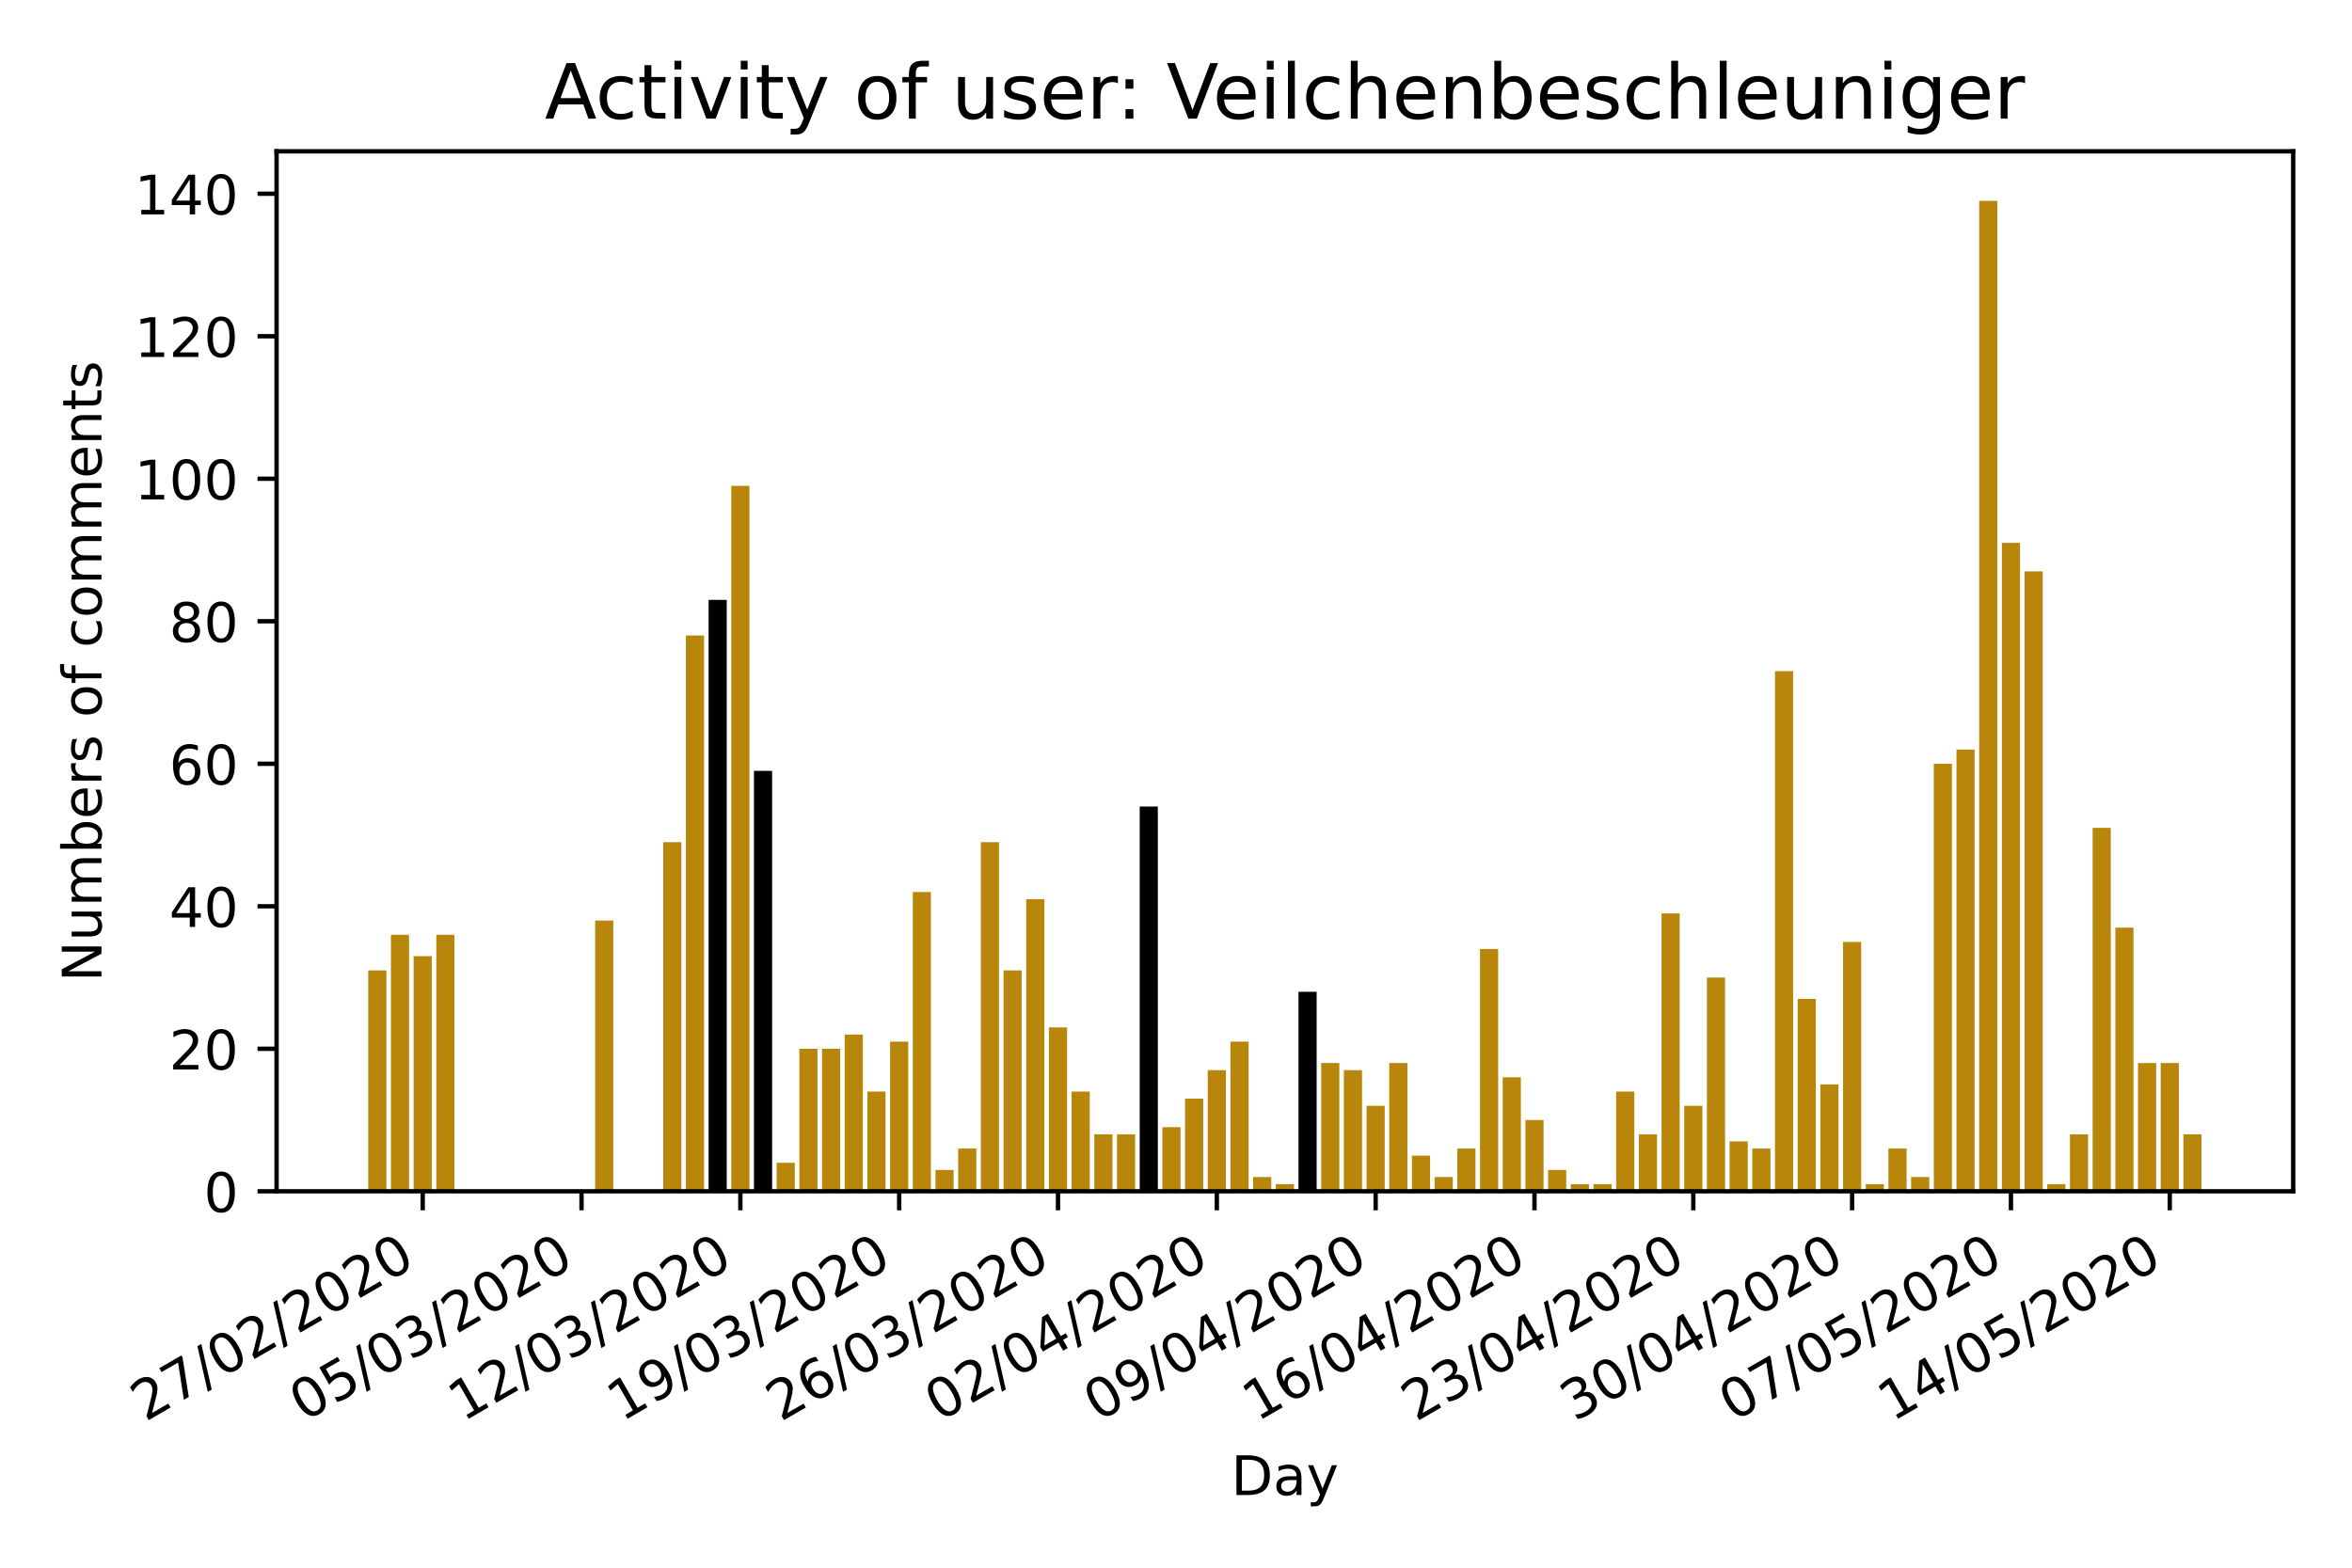 <?xml version="1.0" encoding="utf-8" standalone="no"?>
<!DOCTYPE svg PUBLIC "-//W3C//DTD SVG 1.1//EN"
  "http://www.w3.org/Graphics/SVG/1.1/DTD/svg11.dtd">
<!-- Created with matplotlib (https://matplotlib.org/) -->
<svg height="288pt" version="1.1" viewBox="0 0 432 288" width="432pt" xmlns="http://www.w3.org/2000/svg" xmlns:xlink="http://www.w3.org/1999/xlink">
 <defs>
  <style type="text/css">
*{stroke-linecap:butt;stroke-linejoin:round;}
  </style>
 </defs>
 <g id="figure_1">
  <g id="patch_1">
   <path d="M 0 288 
L 432 288 
L 432 0 
L 0 0 
z
" style="fill:#ffffff;"/>
  </g>
  <g id="axes_1">
   <g id="patch_2">
    <path d="M 50.8 218.852 
L 421.2 218.852 
L 421.2 27.8 
L 50.8 27.8 
z
" style="fill:#ffffff;"/>
   </g>
   <g id="patch_3">
    <path clip-path="url(#pe5cd3bb1a8)" d="M 67.636 218.852 
L 70.97 218.852 
L 70.97 178.272 
L 67.636 178.272 
z
" style="fill:#b8860b;"/>
   </g>
   <g id="patch_4">
    <path clip-path="url(#pe5cd3bb1a8)" d="M 71.804 218.852 
L 75.138 218.852 
L 75.138 171.727 
L 71.804 171.727 
z
" style="fill:#b8860b;"/>
   </g>
   <g id="patch_5">
    <path clip-path="url(#pe5cd3bb1a8)" d="M 75.971 218.852 
L 79.305 218.852 
L 79.305 175.654 
L 75.971 175.654 
z
" style="fill:#b8860b;"/>
   </g>
   <g id="patch_6">
    <path clip-path="url(#pe5cd3bb1a8)" d="M 80.139 218.852 
L 83.473 218.852 
L 83.473 171.727 
L 80.139 171.727 
z
" style="fill:#b8860b;"/>
   </g>
   <g id="patch_7">
    <path clip-path="url(#pe5cd3bb1a8)" d="M 109.311 218.852 
L 112.644 218.852 
L 112.644 169.109 
L 109.311 169.109 
z
" style="fill:#b8860b;"/>
   </g>
   <g id="patch_8">
    <path clip-path="url(#pe5cd3bb1a8)" d="M 121.813 218.852 
L 125.147 218.852 
L 125.147 154.71 
L 121.813 154.71 
z
" style="fill:#b8860b;"/>
   </g>
   <g id="patch_9">
    <path clip-path="url(#pe5cd3bb1a8)" d="M 125.98 218.852 
L 129.314 218.852 
L 129.314 116.748 
L 125.98 116.748 
z
" style="fill:#b8860b;"/>
   </g>
   <g id="patch_10">
    <path clip-path="url(#pe5cd3bb1a8)" d="M 130.148 218.852 
L 133.482 218.852 
L 133.482 110.203 
L 130.148 110.203 
z
"/>
   </g>
   <g id="patch_11">
    <path clip-path="url(#pe5cd3bb1a8)" d="M 134.315 218.852 
L 137.649 218.852 
L 137.649 89.259 
L 134.315 89.259 
z
" style="fill:#b8860b;"/>
   </g>
   <g id="patch_12">
    <path clip-path="url(#pe5cd3bb1a8)" d="M 138.482 218.852 
L 141.816 218.852 
L 141.816 141.62 
L 138.482 141.62 
z
"/>
   </g>
   <g id="patch_13">
    <path clip-path="url(#pe5cd3bb1a8)" d="M 142.65 218.852 
L 145.984 218.852 
L 145.984 213.616 
L 142.65 213.616 
z
" style="fill:#b8860b;"/>
   </g>
   <g id="patch_14">
    <path clip-path="url(#pe5cd3bb1a8)" d="M 146.817 218.852 
L 150.151 218.852 
L 150.151 192.672 
L 146.817 192.672 
z
" style="fill:#b8860b;"/>
   </g>
   <g id="patch_15">
    <path clip-path="url(#pe5cd3bb1a8)" d="M 150.985 218.852 
L 154.319 218.852 
L 154.319 192.672 
L 150.985 192.672 
z
" style="fill:#b8860b;"/>
   </g>
   <g id="patch_16">
    <path clip-path="url(#pe5cd3bb1a8)" d="M 155.152 218.852 
L 158.486 218.852 
L 158.486 190.054 
L 155.152 190.054 
z
" style="fill:#b8860b;"/>
   </g>
   <g id="patch_17">
    <path clip-path="url(#pe5cd3bb1a8)" d="M 159.32 218.852 
L 162.653 218.852 
L 162.653 200.526 
L 159.32 200.526 
z
" style="fill:#b8860b;"/>
   </g>
   <g id="patch_18">
    <path clip-path="url(#pe5cd3bb1a8)" d="M 163.487 218.852 
L 166.821 218.852 
L 166.821 191.363 
L 163.487 191.363 
z
" style="fill:#b8860b;"/>
   </g>
   <g id="patch_19">
    <path clip-path="url(#pe5cd3bb1a8)" d="M 167.654 218.852 
L 170.988 218.852 
L 170.988 163.873 
L 167.654 163.873 
z
" style="fill:#b8860b;"/>
   </g>
   <g id="patch_20">
    <path clip-path="url(#pe5cd3bb1a8)" d="M 171.822 218.852 
L 175.156 218.852 
L 175.156 214.925 
L 171.822 214.925 
z
" style="fill:#b8860b;"/>
   </g>
   <g id="patch_21">
    <path clip-path="url(#pe5cd3bb1a8)" d="M 175.989 218.852 
L 179.323 218.852 
L 179.323 210.998 
L 175.989 210.998 
z
" style="fill:#b8860b;"/>
   </g>
   <g id="patch_22">
    <path clip-path="url(#pe5cd3bb1a8)" d="M 180.157 218.852 
L 183.491 218.852 
L 183.491 154.71 
L 180.157 154.71 
z
" style="fill:#b8860b;"/>
   </g>
   <g id="patch_23">
    <path clip-path="url(#pe5cd3bb1a8)" d="M 184.324 218.852 
L 187.658 218.852 
L 187.658 178.272 
L 184.324 178.272 
z
" style="fill:#b8860b;"/>
   </g>
   <g id="patch_24">
    <path clip-path="url(#pe5cd3bb1a8)" d="M 188.491 218.852 
L 191.825 218.852 
L 191.825 165.182 
L 188.491 165.182 
z
" style="fill:#b8860b;"/>
   </g>
   <g id="patch_25">
    <path clip-path="url(#pe5cd3bb1a8)" d="M 192.659 218.852 
L 195.993 218.852 
L 195.993 188.745 
L 192.659 188.745 
z
" style="fill:#b8860b;"/>
   </g>
   <g id="patch_26">
    <path clip-path="url(#pe5cd3bb1a8)" d="M 196.826 218.852 
L 200.16 218.852 
L 200.16 200.526 
L 196.826 200.526 
z
" style="fill:#b8860b;"/>
   </g>
   <g id="patch_27">
    <path clip-path="url(#pe5cd3bb1a8)" d="M 200.994 218.852 
L 204.328 218.852 
L 204.328 208.38 
L 200.994 208.38 
z
" style="fill:#b8860b;"/>
   </g>
   <g id="patch_28">
    <path clip-path="url(#pe5cd3bb1a8)" d="M 205.161 218.852 
L 208.495 218.852 
L 208.495 208.38 
L 205.161 208.38 
z
" style="fill:#b8860b;"/>
   </g>
   <g id="patch_29">
    <path clip-path="url(#pe5cd3bb1a8)" d="M 209.329 218.852 
L 212.662 218.852 
L 212.662 148.165 
L 209.329 148.165 
z
"/>
   </g>
   <g id="patch_30">
    <path clip-path="url(#pe5cd3bb1a8)" d="M 213.496 218.852 
L 216.83 218.852 
L 216.83 207.071 
L 213.496 207.071 
z
" style="fill:#b8860b;"/>
   </g>
   <g id="patch_31">
    <path clip-path="url(#pe5cd3bb1a8)" d="M 217.663 218.852 
L 220.997 218.852 
L 220.997 201.835 
L 217.663 201.835 
z
" style="fill:#b8860b;"/>
   </g>
   <g id="patch_32">
    <path clip-path="url(#pe5cd3bb1a8)" d="M 221.831 218.852 
L 225.165 218.852 
L 225.165 196.599 
L 221.831 196.599 
z
" style="fill:#b8860b;"/>
   </g>
   <g id="patch_33">
    <path clip-path="url(#pe5cd3bb1a8)" d="M 225.998 218.852 
L 229.332 218.852 
L 229.332 191.363 
L 225.998 191.363 
z
" style="fill:#b8860b;"/>
   </g>
   <g id="patch_34">
    <path clip-path="url(#pe5cd3bb1a8)" d="M 230.166 218.852 
L 233.5 218.852 
L 233.5 216.234 
L 230.166 216.234 
z
" style="fill:#b8860b;"/>
   </g>
   <g id="patch_35">
    <path clip-path="url(#pe5cd3bb1a8)" d="M 234.333 218.852 
L 237.667 218.852 
L 237.667 217.543 
L 234.333 217.543 
z
" style="fill:#b8860b;"/>
   </g>
   <g id="patch_36">
    <path clip-path="url(#pe5cd3bb1a8)" d="M 238.5 218.852 
L 241.834 218.852 
L 241.834 182.2 
L 238.5 182.2 
z
"/>
   </g>
   <g id="patch_37">
    <path clip-path="url(#pe5cd3bb1a8)" d="M 242.668 218.852 
L 246.002 218.852 
L 246.002 195.29 
L 242.668 195.29 
z
" style="fill:#b8860b;"/>
   </g>
   <g id="patch_38">
    <path clip-path="url(#pe5cd3bb1a8)" d="M 246.835 218.852 
L 250.169 218.852 
L 250.169 196.599 
L 246.835 196.599 
z
" style="fill:#b8860b;"/>
   </g>
   <g id="patch_39">
    <path clip-path="url(#pe5cd3bb1a8)" d="M 251.003 218.852 
L 254.337 218.852 
L 254.337 203.144 
L 251.003 203.144 
z
" style="fill:#b8860b;"/>
   </g>
   <g id="patch_40">
    <path clip-path="url(#pe5cd3bb1a8)" d="M 255.17 218.852 
L 258.504 218.852 
L 258.504 195.29 
L 255.17 195.29 
z
" style="fill:#b8860b;"/>
   </g>
   <g id="patch_41">
    <path clip-path="url(#pe5cd3bb1a8)" d="M 259.338 218.852 
L 262.671 218.852 
L 262.671 212.307 
L 259.338 212.307 
z
" style="fill:#b8860b;"/>
   </g>
   <g id="patch_42">
    <path clip-path="url(#pe5cd3bb1a8)" d="M 263.505 218.852 
L 266.839 218.852 
L 266.839 216.234 
L 263.505 216.234 
z
" style="fill:#b8860b;"/>
   </g>
   <g id="patch_43">
    <path clip-path="url(#pe5cd3bb1a8)" d="M 267.672 218.852 
L 271.006 218.852 
L 271.006 210.998 
L 267.672 210.998 
z
" style="fill:#b8860b;"/>
   </g>
   <g id="patch_44">
    <path clip-path="url(#pe5cd3bb1a8)" d="M 271.84 218.852 
L 275.174 218.852 
L 275.174 174.345 
L 271.84 174.345 
z
" style="fill:#b8860b;"/>
   </g>
   <g id="patch_45">
    <path clip-path="url(#pe5cd3bb1a8)" d="M 276.007 218.852 
L 279.341 218.852 
L 279.341 197.908 
L 276.007 197.908 
z
" style="fill:#b8860b;"/>
   </g>
   <g id="patch_46">
    <path clip-path="url(#pe5cd3bb1a8)" d="M 280.175 218.852 
L 283.509 218.852 
L 283.509 205.762 
L 280.175 205.762 
z
" style="fill:#b8860b;"/>
   </g>
   <g id="patch_47">
    <path clip-path="url(#pe5cd3bb1a8)" d="M 284.342 218.852 
L 287.676 218.852 
L 287.676 214.925 
L 284.342 214.925 
z
" style="fill:#b8860b;"/>
   </g>
   <g id="patch_48">
    <path clip-path="url(#pe5cd3bb1a8)" d="M 288.509 218.852 
L 291.843 218.852 
L 291.843 217.543 
L 288.509 217.543 
z
" style="fill:#b8860b;"/>
   </g>
   <g id="patch_49">
    <path clip-path="url(#pe5cd3bb1a8)" d="M 292.677 218.852 
L 296.011 218.852 
L 296.011 217.543 
L 292.677 217.543 
z
" style="fill:#b8860b;"/>
   </g>
   <g id="patch_50">
    <path clip-path="url(#pe5cd3bb1a8)" d="M 296.844 218.852 
L 300.178 218.852 
L 300.178 200.526 
L 296.844 200.526 
z
" style="fill:#b8860b;"/>
   </g>
   <g id="patch_51">
    <path clip-path="url(#pe5cd3bb1a8)" d="M 301.012 218.852 
L 304.346 218.852 
L 304.346 208.38 
L 301.012 208.38 
z
" style="fill:#b8860b;"/>
   </g>
   <g id="patch_52">
    <path clip-path="url(#pe5cd3bb1a8)" d="M 305.179 218.852 
L 308.513 218.852 
L 308.513 167.8 
L 305.179 167.8 
z
" style="fill:#b8860b;"/>
   </g>
   <g id="patch_53">
    <path clip-path="url(#pe5cd3bb1a8)" d="M 309.347 218.852 
L 312.68 218.852 
L 312.68 203.144 
L 309.347 203.144 
z
" style="fill:#b8860b;"/>
   </g>
   <g id="patch_54">
    <path clip-path="url(#pe5cd3bb1a8)" d="M 313.514 218.852 
L 316.848 218.852 
L 316.848 179.581 
L 313.514 179.581 
z
" style="fill:#b8860b;"/>
   </g>
   <g id="patch_55">
    <path clip-path="url(#pe5cd3bb1a8)" d="M 317.681 218.852 
L 321.015 218.852 
L 321.015 209.689 
L 317.681 209.689 
z
" style="fill:#b8860b;"/>
   </g>
   <g id="patch_56">
    <path clip-path="url(#pe5cd3bb1a8)" d="M 321.849 218.852 
L 325.183 218.852 
L 325.183 210.998 
L 321.849 210.998 
z
" style="fill:#b8860b;"/>
   </g>
   <g id="patch_57">
    <path clip-path="url(#pe5cd3bb1a8)" d="M 326.016 218.852 
L 329.35 218.852 
L 329.35 123.293 
L 326.016 123.293 
z
" style="fill:#b8860b;"/>
   </g>
   <g id="patch_58">
    <path clip-path="url(#pe5cd3bb1a8)" d="M 330.184 218.852 
L 333.518 218.852 
L 333.518 183.509 
L 330.184 183.509 
z
" style="fill:#b8860b;"/>
   </g>
   <g id="patch_59">
    <path clip-path="url(#pe5cd3bb1a8)" d="M 334.351 218.852 
L 337.685 218.852 
L 337.685 199.217 
L 334.351 199.217 
z
" style="fill:#b8860b;"/>
   </g>
   <g id="patch_60">
    <path clip-path="url(#pe5cd3bb1a8)" d="M 338.518 218.852 
L 341.852 218.852 
L 341.852 173.036 
L 338.518 173.036 
z
" style="fill:#b8860b;"/>
   </g>
   <g id="patch_61">
    <path clip-path="url(#pe5cd3bb1a8)" d="M 342.686 218.852 
L 346.02 218.852 
L 346.02 217.543 
L 342.686 217.543 
z
" style="fill:#b8860b;"/>
   </g>
   <g id="patch_62">
    <path clip-path="url(#pe5cd3bb1a8)" d="M 346.853 218.852 
L 350.187 218.852 
L 350.187 210.998 
L 346.853 210.998 
z
" style="fill:#b8860b;"/>
   </g>
   <g id="patch_63">
    <path clip-path="url(#pe5cd3bb1a8)" d="M 351.021 218.852 
L 354.355 218.852 
L 354.355 216.234 
L 351.021 216.234 
z
" style="fill:#b8860b;"/>
   </g>
   <g id="patch_64">
    <path clip-path="url(#pe5cd3bb1a8)" d="M 355.188 218.852 
L 358.522 218.852 
L 358.522 140.311 
L 355.188 140.311 
z
" style="fill:#b8860b;"/>
   </g>
   <g id="patch_65">
    <path clip-path="url(#pe5cd3bb1a8)" d="M 359.356 218.852 
L 362.689 218.852 
L 362.689 137.693 
L 359.356 137.693 
z
" style="fill:#b8860b;"/>
   </g>
   <g id="patch_66">
    <path clip-path="url(#pe5cd3bb1a8)" d="M 363.523 218.852 
L 366.857 218.852 
L 366.857 36.898 
L 363.523 36.898 
z
" style="fill:#b8860b;"/>
   </g>
   <g id="patch_67">
    <path clip-path="url(#pe5cd3bb1a8)" d="M 367.69 218.852 
L 371.024 218.852 
L 371.024 99.731 
L 367.69 99.731 
z
" style="fill:#b8860b;"/>
   </g>
   <g id="patch_68">
    <path clip-path="url(#pe5cd3bb1a8)" d="M 371.858 218.852 
L 375.192 218.852 
L 375.192 104.967 
L 371.858 104.967 
z
" style="fill:#b8860b;"/>
   </g>
   <g id="patch_69">
    <path clip-path="url(#pe5cd3bb1a8)" d="M 376.025 218.852 
L 379.359 218.852 
L 379.359 217.543 
L 376.025 217.543 
z
" style="fill:#b8860b;"/>
   </g>
   <g id="patch_70">
    <path clip-path="url(#pe5cd3bb1a8)" d="M 380.193 218.852 
L 383.527 218.852 
L 383.527 208.38 
L 380.193 208.38 
z
" style="fill:#b8860b;"/>
   </g>
   <g id="patch_71">
    <path clip-path="url(#pe5cd3bb1a8)" d="M 384.36 218.852 
L 387.694 218.852 
L 387.694 152.092 
L 384.36 152.092 
z
" style="fill:#b8860b;"/>
   </g>
   <g id="patch_72">
    <path clip-path="url(#pe5cd3bb1a8)" d="M 388.527 218.852 
L 391.861 218.852 
L 391.861 170.418 
L 388.527 170.418 
z
" style="fill:#b8860b;"/>
   </g>
   <g id="patch_73">
    <path clip-path="url(#pe5cd3bb1a8)" d="M 392.695 218.852 
L 396.029 218.852 
L 396.029 195.29 
L 392.695 195.29 
z
" style="fill:#b8860b;"/>
   </g>
   <g id="patch_74">
    <path clip-path="url(#pe5cd3bb1a8)" d="M 396.862 218.852 
L 400.196 218.852 
L 400.196 195.29 
L 396.862 195.29 
z
" style="fill:#b8860b;"/>
   </g>
   <g id="patch_75">
    <path clip-path="url(#pe5cd3bb1a8)" d="M 401.03 218.852 
L 404.364 218.852 
L 404.364 208.38 
L 401.03 208.38 
z
" style="fill:#b8860b;"/>
   </g>
   <g id="matplotlib.axis_1">
    <g id="xtick_1">
     <g id="line2d_1">
      <defs>
       <path d="M 0 0 
L 0 3.5 
" id="m8558860ca4" style="stroke:#000000;stroke-width:0.8;"/>
      </defs>
      <g>
       <use style="stroke:#000000;stroke-width:0.8;" x="77.638" xlink:href="#m8558860ca4" y="218.852"/>
      </g>
     </g>
     <g id="text_1">
      <!-- 27/02/2020 -->
      <defs>
       <path d="M 19.188 8.297 
L 53.609 8.297 
L 53.609 0 
L 7.328 0 
L 7.328 8.297 
Q 12.938 14.109 22.625 23.891 
Q 32.328 33.688 34.812 36.531 
Q 39.547 41.844 41.422 45.531 
Q 43.312 49.219 43.312 52.781 
Q 43.312 58.594 39.234 62.25 
Q 35.156 65.922 28.609 65.922 
Q 23.969 65.922 18.812 64.312 
Q 13.672 62.703 7.812 59.422 
L 7.812 69.391 
Q 13.766 71.781 18.938 73 
Q 24.125 74.219 28.422 74.219 
Q 39.75 74.219 46.484 68.547 
Q 53.219 62.891 53.219 53.422 
Q 53.219 48.922 51.531 44.891 
Q 49.859 40.875 45.406 35.406 
Q 44.188 33.984 37.641 27.219 
Q 31.109 20.453 19.188 8.297 
z
" id="DejaVuSans-50"/>
       <path d="M 8.203 72.906 
L 55.078 72.906 
L 55.078 68.703 
L 28.609 0 
L 18.312 0 
L 43.219 64.594 
L 8.203 64.594 
z
" id="DejaVuSans-55"/>
       <path d="M 25.391 72.906 
L 33.688 72.906 
L 8.297 -9.281 
L 0 -9.281 
z
" id="DejaVuSans-47"/>
       <path d="M 31.781 66.406 
Q 24.172 66.406 20.328 58.906 
Q 16.5 51.422 16.5 36.375 
Q 16.5 21.391 20.328 13.891 
Q 24.172 6.391 31.781 6.391 
Q 39.453 6.391 43.281 13.891 
Q 47.125 21.391 47.125 36.375 
Q 47.125 51.422 43.281 58.906 
Q 39.453 66.406 31.781 66.406 
z
M 31.781 74.219 
Q 44.047 74.219 50.516 64.516 
Q 56.984 54.828 56.984 36.375 
Q 56.984 17.969 50.516 8.266 
Q 44.047 -1.422 31.781 -1.422 
Q 19.531 -1.422 13.062 8.266 
Q 6.594 17.969 6.594 36.375 
Q 6.594 54.828 13.062 64.516 
Q 19.531 74.219 31.781 74.219 
z
" id="DejaVuSans-48"/>
      </defs>
      <g transform="translate(26.683 261.251)rotate(-30)scale(0.1 -0.1)">
       <use xlink:href="#DejaVuSans-50"/>
       <use x="63.623" xlink:href="#DejaVuSans-55"/>
       <use x="127.246" xlink:href="#DejaVuSans-47"/>
       <use x="160.938" xlink:href="#DejaVuSans-48"/>
       <use x="224.561" xlink:href="#DejaVuSans-50"/>
       <use x="288.184" xlink:href="#DejaVuSans-47"/>
       <use x="321.875" xlink:href="#DejaVuSans-50"/>
       <use x="385.498" xlink:href="#DejaVuSans-48"/>
       <use x="449.121" xlink:href="#DejaVuSans-50"/>
       <use x="512.744" xlink:href="#DejaVuSans-48"/>
      </g>
     </g>
    </g>
    <g id="xtick_2">
     <g id="line2d_2">
      <g>
       <use style="stroke:#000000;stroke-width:0.8;" x="106.81" xlink:href="#m8558860ca4" y="218.852"/>
      </g>
     </g>
     <g id="text_2">
      <!-- 05/03/2020 -->
      <defs>
       <path d="M 10.797 72.906 
L 49.516 72.906 
L 49.516 64.594 
L 19.828 64.594 
L 19.828 46.734 
Q 21.969 47.469 24.109 47.828 
Q 26.266 48.188 28.422 48.188 
Q 40.625 48.188 47.75 41.5 
Q 54.891 34.812 54.891 23.391 
Q 54.891 11.625 47.562 5.094 
Q 40.234 -1.422 26.906 -1.422 
Q 22.312 -1.422 17.547 -0.641 
Q 12.797 0.141 7.719 1.703 
L 7.719 11.625 
Q 12.109 9.234 16.797 8.062 
Q 21.484 6.891 26.703 6.891 
Q 35.156 6.891 40.078 11.328 
Q 45.016 15.766 45.016 23.391 
Q 45.016 31 40.078 35.438 
Q 35.156 39.891 26.703 39.891 
Q 22.75 39.891 18.812 39.016 
Q 14.891 38.141 10.797 36.281 
z
" id="DejaVuSans-53"/>
       <path d="M 40.578 39.312 
Q 47.656 37.797 51.625 33 
Q 55.609 28.219 55.609 21.188 
Q 55.609 10.406 48.188 4.484 
Q 40.766 -1.422 27.094 -1.422 
Q 22.516 -1.422 17.656 -0.516 
Q 12.797 0.391 7.625 2.203 
L 7.625 11.719 
Q 11.719 9.328 16.594 8.109 
Q 21.484 6.891 26.812 6.891 
Q 36.078 6.891 40.938 10.547 
Q 45.797 14.203 45.797 21.188 
Q 45.797 27.641 41.281 31.266 
Q 36.766 34.906 28.719 34.906 
L 20.219 34.906 
L 20.219 43.016 
L 29.109 43.016 
Q 36.375 43.016 40.234 45.922 
Q 44.094 48.828 44.094 54.297 
Q 44.094 59.906 40.109 62.906 
Q 36.141 65.922 28.719 65.922 
Q 24.656 65.922 20.016 65.031 
Q 15.375 64.156 9.812 62.312 
L 9.812 71.094 
Q 15.438 72.656 20.344 73.438 
Q 25.25 74.219 29.594 74.219 
Q 40.828 74.219 47.359 69.109 
Q 53.906 64.016 53.906 55.328 
Q 53.906 49.266 50.438 45.094 
Q 46.969 40.922 40.578 39.312 
z
" id="DejaVuSans-51"/>
      </defs>
      <g transform="translate(55.855 261.251)rotate(-30)scale(0.1 -0.1)">
       <use xlink:href="#DejaVuSans-48"/>
       <use x="63.623" xlink:href="#DejaVuSans-53"/>
       <use x="127.246" xlink:href="#DejaVuSans-47"/>
       <use x="160.938" xlink:href="#DejaVuSans-48"/>
       <use x="224.561" xlink:href="#DejaVuSans-51"/>
       <use x="288.184" xlink:href="#DejaVuSans-47"/>
       <use x="321.875" xlink:href="#DejaVuSans-50"/>
       <use x="385.498" xlink:href="#DejaVuSans-48"/>
       <use x="449.121" xlink:href="#DejaVuSans-50"/>
       <use x="512.744" xlink:href="#DejaVuSans-48"/>
      </g>
     </g>
    </g>
    <g id="xtick_3">
     <g id="line2d_3">
      <g>
       <use style="stroke:#000000;stroke-width:0.8;" x="135.982" xlink:href="#m8558860ca4" y="218.852"/>
      </g>
     </g>
     <g id="text_3">
      <!-- 12/03/2020 -->
      <defs>
       <path d="M 12.406 8.297 
L 28.516 8.297 
L 28.516 63.922 
L 10.984 60.406 
L 10.984 69.391 
L 28.422 72.906 
L 38.281 72.906 
L 38.281 8.297 
L 54.391 8.297 
L 54.391 0 
L 12.406 0 
z
" id="DejaVuSans-49"/>
      </defs>
      <g transform="translate(85.027 261.251)rotate(-30)scale(0.1 -0.1)">
       <use xlink:href="#DejaVuSans-49"/>
       <use x="63.623" xlink:href="#DejaVuSans-50"/>
       <use x="127.246" xlink:href="#DejaVuSans-47"/>
       <use x="160.938" xlink:href="#DejaVuSans-48"/>
       <use x="224.561" xlink:href="#DejaVuSans-51"/>
       <use x="288.184" xlink:href="#DejaVuSans-47"/>
       <use x="321.875" xlink:href="#DejaVuSans-50"/>
       <use x="385.498" xlink:href="#DejaVuSans-48"/>
       <use x="449.121" xlink:href="#DejaVuSans-50"/>
       <use x="512.744" xlink:href="#DejaVuSans-48"/>
      </g>
     </g>
    </g>
    <g id="xtick_4">
     <g id="line2d_4">
      <g>
       <use style="stroke:#000000;stroke-width:0.8;" x="165.154" xlink:href="#m8558860ca4" y="218.852"/>
      </g>
     </g>
     <g id="text_4">
      <!-- 19/03/2020 -->
      <defs>
       <path d="M 10.984 1.516 
L 10.984 10.5 
Q 14.703 8.734 18.5 7.812 
Q 22.312 6.891 25.984 6.891 
Q 35.75 6.891 40.891 13.453 
Q 46.047 20.016 46.781 33.406 
Q 43.953 29.203 39.594 26.953 
Q 35.25 24.703 29.984 24.703 
Q 19.047 24.703 12.672 31.312 
Q 6.297 37.938 6.297 49.422 
Q 6.297 60.641 12.938 67.422 
Q 19.578 74.219 30.609 74.219 
Q 43.266 74.219 49.922 64.516 
Q 56.594 54.828 56.594 36.375 
Q 56.594 19.141 48.406 8.859 
Q 40.234 -1.422 26.422 -1.422 
Q 22.703 -1.422 18.891 -0.688 
Q 15.094 0.047 10.984 1.516 
z
M 30.609 32.422 
Q 37.25 32.422 41.125 36.953 
Q 45.016 41.5 45.016 49.422 
Q 45.016 57.281 41.125 61.844 
Q 37.25 66.406 30.609 66.406 
Q 23.969 66.406 20.094 61.844 
Q 16.219 57.281 16.219 49.422 
Q 16.219 41.5 20.094 36.953 
Q 23.969 32.422 30.609 32.422 
z
" id="DejaVuSans-57"/>
      </defs>
      <g transform="translate(114.199 261.251)rotate(-30)scale(0.1 -0.1)">
       <use xlink:href="#DejaVuSans-49"/>
       <use x="63.623" xlink:href="#DejaVuSans-57"/>
       <use x="127.246" xlink:href="#DejaVuSans-47"/>
       <use x="160.938" xlink:href="#DejaVuSans-48"/>
       <use x="224.561" xlink:href="#DejaVuSans-51"/>
       <use x="288.184" xlink:href="#DejaVuSans-47"/>
       <use x="321.875" xlink:href="#DejaVuSans-50"/>
       <use x="385.498" xlink:href="#DejaVuSans-48"/>
       <use x="449.121" xlink:href="#DejaVuSans-50"/>
       <use x="512.744" xlink:href="#DejaVuSans-48"/>
      </g>
     </g>
    </g>
    <g id="xtick_5">
     <g id="line2d_5">
      <g>
       <use style="stroke:#000000;stroke-width:0.8;" x="194.326" xlink:href="#m8558860ca4" y="218.852"/>
      </g>
     </g>
     <g id="text_5">
      <!-- 26/03/2020 -->
      <defs>
       <path d="M 33.016 40.375 
Q 26.375 40.375 22.484 35.828 
Q 18.609 31.297 18.609 23.391 
Q 18.609 15.531 22.484 10.953 
Q 26.375 6.391 33.016 6.391 
Q 39.656 6.391 43.531 10.953 
Q 47.406 15.531 47.406 23.391 
Q 47.406 31.297 43.531 35.828 
Q 39.656 40.375 33.016 40.375 
z
M 52.594 71.297 
L 52.594 62.312 
Q 48.875 64.062 45.094 64.984 
Q 41.312 65.922 37.594 65.922 
Q 27.828 65.922 22.672 59.328 
Q 17.531 52.734 16.797 39.406 
Q 19.672 43.656 24.016 45.922 
Q 28.375 48.188 33.594 48.188 
Q 44.578 48.188 50.953 41.516 
Q 57.328 34.859 57.328 23.391 
Q 57.328 12.156 50.688 5.359 
Q 44.047 -1.422 33.016 -1.422 
Q 20.359 -1.422 13.672 8.266 
Q 6.984 17.969 6.984 36.375 
Q 6.984 53.656 15.188 63.938 
Q 23.391 74.219 37.203 74.219 
Q 40.922 74.219 44.703 73.484 
Q 48.484 72.75 52.594 71.297 
z
" id="DejaVuSans-54"/>
      </defs>
      <g transform="translate(143.37 261.251)rotate(-30)scale(0.1 -0.1)">
       <use xlink:href="#DejaVuSans-50"/>
       <use x="63.623" xlink:href="#DejaVuSans-54"/>
       <use x="127.246" xlink:href="#DejaVuSans-47"/>
       <use x="160.938" xlink:href="#DejaVuSans-48"/>
       <use x="224.561" xlink:href="#DejaVuSans-51"/>
       <use x="288.184" xlink:href="#DejaVuSans-47"/>
       <use x="321.875" xlink:href="#DejaVuSans-50"/>
       <use x="385.498" xlink:href="#DejaVuSans-48"/>
       <use x="449.121" xlink:href="#DejaVuSans-50"/>
       <use x="512.744" xlink:href="#DejaVuSans-48"/>
      </g>
     </g>
    </g>
    <g id="xtick_6">
     <g id="line2d_6">
      <g>
       <use style="stroke:#000000;stroke-width:0.8;" x="223.498" xlink:href="#m8558860ca4" y="218.852"/>
      </g>
     </g>
     <g id="text_6">
      <!-- 02/04/2020 -->
      <defs>
       <path d="M 37.797 64.312 
L 12.891 25.391 
L 37.797 25.391 
z
M 35.203 72.906 
L 47.609 72.906 
L 47.609 25.391 
L 58.016 25.391 
L 58.016 17.188 
L 47.609 17.188 
L 47.609 0 
L 37.797 0 
L 37.797 17.188 
L 4.891 17.188 
L 4.891 26.703 
z
" id="DejaVuSans-52"/>
      </defs>
      <g transform="translate(172.542 261.251)rotate(-30)scale(0.1 -0.1)">
       <use xlink:href="#DejaVuSans-48"/>
       <use x="63.623" xlink:href="#DejaVuSans-50"/>
       <use x="127.246" xlink:href="#DejaVuSans-47"/>
       <use x="160.938" xlink:href="#DejaVuSans-48"/>
       <use x="224.561" xlink:href="#DejaVuSans-52"/>
       <use x="288.184" xlink:href="#DejaVuSans-47"/>
       <use x="321.875" xlink:href="#DejaVuSans-50"/>
       <use x="385.498" xlink:href="#DejaVuSans-48"/>
       <use x="449.121" xlink:href="#DejaVuSans-50"/>
       <use x="512.744" xlink:href="#DejaVuSans-48"/>
      </g>
     </g>
    </g>
    <g id="xtick_7">
     <g id="line2d_7">
      <g>
       <use style="stroke:#000000;stroke-width:0.8;" x="252.67" xlink:href="#m8558860ca4" y="218.852"/>
      </g>
     </g>
     <g id="text_7">
      <!-- 09/04/2020 -->
      <g transform="translate(201.714 261.251)rotate(-30)scale(0.1 -0.1)">
       <use xlink:href="#DejaVuSans-48"/>
       <use x="63.623" xlink:href="#DejaVuSans-57"/>
       <use x="127.246" xlink:href="#DejaVuSans-47"/>
       <use x="160.938" xlink:href="#DejaVuSans-48"/>
       <use x="224.561" xlink:href="#DejaVuSans-52"/>
       <use x="288.184" xlink:href="#DejaVuSans-47"/>
       <use x="321.875" xlink:href="#DejaVuSans-50"/>
       <use x="385.498" xlink:href="#DejaVuSans-48"/>
       <use x="449.121" xlink:href="#DejaVuSans-50"/>
       <use x="512.744" xlink:href="#DejaVuSans-48"/>
      </g>
     </g>
    </g>
    <g id="xtick_8">
     <g id="line2d_8">
      <g>
       <use style="stroke:#000000;stroke-width:0.8;" x="281.842" xlink:href="#m8558860ca4" y="218.852"/>
      </g>
     </g>
     <g id="text_8">
      <!-- 16/04/2020 -->
      <g transform="translate(230.886 261.251)rotate(-30)scale(0.1 -0.1)">
       <use xlink:href="#DejaVuSans-49"/>
       <use x="63.623" xlink:href="#DejaVuSans-54"/>
       <use x="127.246" xlink:href="#DejaVuSans-47"/>
       <use x="160.938" xlink:href="#DejaVuSans-48"/>
       <use x="224.561" xlink:href="#DejaVuSans-52"/>
       <use x="288.184" xlink:href="#DejaVuSans-47"/>
       <use x="321.875" xlink:href="#DejaVuSans-50"/>
       <use x="385.498" xlink:href="#DejaVuSans-48"/>
       <use x="449.121" xlink:href="#DejaVuSans-50"/>
       <use x="512.744" xlink:href="#DejaVuSans-48"/>
      </g>
     </g>
    </g>
    <g id="xtick_9">
     <g id="line2d_9">
      <g>
       <use style="stroke:#000000;stroke-width:0.8;" x="311.014" xlink:href="#m8558860ca4" y="218.852"/>
      </g>
     </g>
     <g id="text_9">
      <!-- 23/04/2020 -->
      <g transform="translate(260.058 261.251)rotate(-30)scale(0.1 -0.1)">
       <use xlink:href="#DejaVuSans-50"/>
       <use x="63.623" xlink:href="#DejaVuSans-51"/>
       <use x="127.246" xlink:href="#DejaVuSans-47"/>
       <use x="160.938" xlink:href="#DejaVuSans-48"/>
       <use x="224.561" xlink:href="#DejaVuSans-52"/>
       <use x="288.184" xlink:href="#DejaVuSans-47"/>
       <use x="321.875" xlink:href="#DejaVuSans-50"/>
       <use x="385.498" xlink:href="#DejaVuSans-48"/>
       <use x="449.121" xlink:href="#DejaVuSans-50"/>
       <use x="512.744" xlink:href="#DejaVuSans-48"/>
      </g>
     </g>
    </g>
    <g id="xtick_10">
     <g id="line2d_10">
      <g>
       <use style="stroke:#000000;stroke-width:0.8;" x="340.185" xlink:href="#m8558860ca4" y="218.852"/>
      </g>
     </g>
     <g id="text_10">
      <!-- 30/04/2020 -->
      <g transform="translate(289.23 261.251)rotate(-30)scale(0.1 -0.1)">
       <use xlink:href="#DejaVuSans-51"/>
       <use x="63.623" xlink:href="#DejaVuSans-48"/>
       <use x="127.246" xlink:href="#DejaVuSans-47"/>
       <use x="160.938" xlink:href="#DejaVuSans-48"/>
       <use x="224.561" xlink:href="#DejaVuSans-52"/>
       <use x="288.184" xlink:href="#DejaVuSans-47"/>
       <use x="321.875" xlink:href="#DejaVuSans-50"/>
       <use x="385.498" xlink:href="#DejaVuSans-48"/>
       <use x="449.121" xlink:href="#DejaVuSans-50"/>
       <use x="512.744" xlink:href="#DejaVuSans-48"/>
      </g>
     </g>
    </g>
    <g id="xtick_11">
     <g id="line2d_11">
      <g>
       <use style="stroke:#000000;stroke-width:0.8;" x="369.357" xlink:href="#m8558860ca4" y="218.852"/>
      </g>
     </g>
     <g id="text_11">
      <!-- 07/05/2020 -->
      <g transform="translate(318.402 261.251)rotate(-30)scale(0.1 -0.1)">
       <use xlink:href="#DejaVuSans-48"/>
       <use x="63.623" xlink:href="#DejaVuSans-55"/>
       <use x="127.246" xlink:href="#DejaVuSans-47"/>
       <use x="160.938" xlink:href="#DejaVuSans-48"/>
       <use x="224.561" xlink:href="#DejaVuSans-53"/>
       <use x="288.184" xlink:href="#DejaVuSans-47"/>
       <use x="321.875" xlink:href="#DejaVuSans-50"/>
       <use x="385.498" xlink:href="#DejaVuSans-48"/>
       <use x="449.121" xlink:href="#DejaVuSans-50"/>
       <use x="512.744" xlink:href="#DejaVuSans-48"/>
      </g>
     </g>
    </g>
    <g id="xtick_12">
     <g id="line2d_12">
      <g>
       <use style="stroke:#000000;stroke-width:0.8;" x="398.529" xlink:href="#m8558860ca4" y="218.852"/>
      </g>
     </g>
     <g id="text_12">
      <!-- 14/05/2020 -->
      <g transform="translate(347.574 261.251)rotate(-30)scale(0.1 -0.1)">
       <use xlink:href="#DejaVuSans-49"/>
       <use x="63.623" xlink:href="#DejaVuSans-52"/>
       <use x="127.246" xlink:href="#DejaVuSans-47"/>
       <use x="160.938" xlink:href="#DejaVuSans-48"/>
       <use x="224.561" xlink:href="#DejaVuSans-53"/>
       <use x="288.184" xlink:href="#DejaVuSans-47"/>
       <use x="321.875" xlink:href="#DejaVuSans-50"/>
       <use x="385.498" xlink:href="#DejaVuSans-48"/>
       <use x="449.121" xlink:href="#DejaVuSans-50"/>
       <use x="512.744" xlink:href="#DejaVuSans-48"/>
      </g>
     </g>
    </g>
    <g id="text_13">
     <!-- Day -->
     <defs>
      <path d="M 19.672 64.797 
L 19.672 8.109 
L 31.594 8.109 
Q 46.688 8.109 53.688 14.938 
Q 60.688 21.781 60.688 36.531 
Q 60.688 51.172 53.688 57.984 
Q 46.688 64.797 31.594 64.797 
z
M 9.812 72.906 
L 30.078 72.906 
Q 51.266 72.906 61.172 64.094 
Q 71.094 55.281 71.094 36.531 
Q 71.094 17.672 61.125 8.828 
Q 51.172 0 30.078 0 
L 9.812 0 
z
" id="DejaVuSans-68"/>
      <path d="M 34.281 27.484 
Q 23.391 27.484 19.188 25 
Q 14.984 22.516 14.984 16.5 
Q 14.984 11.719 18.141 8.906 
Q 21.297 6.109 26.703 6.109 
Q 34.188 6.109 38.703 11.406 
Q 43.219 16.703 43.219 25.484 
L 43.219 27.484 
z
M 52.203 31.203 
L 52.203 0 
L 43.219 0 
L 43.219 8.297 
Q 40.141 3.328 35.547 0.953 
Q 30.953 -1.422 24.312 -1.422 
Q 15.922 -1.422 10.953 3.297 
Q 6 8.016 6 15.922 
Q 6 25.141 12.172 29.828 
Q 18.359 34.516 30.609 34.516 
L 43.219 34.516 
L 43.219 35.406 
Q 43.219 41.609 39.141 45 
Q 35.062 48.391 27.688 48.391 
Q 23 48.391 18.547 47.266 
Q 14.109 46.141 10.016 43.891 
L 10.016 52.203 
Q 14.938 54.109 19.578 55.047 
Q 24.219 56 28.609 56 
Q 40.484 56 46.344 49.844 
Q 52.203 43.703 52.203 31.203 
z
" id="DejaVuSans-97"/>
      <path d="M 32.172 -5.078 
Q 28.375 -14.844 24.75 -17.812 
Q 21.141 -20.797 15.094 -20.797 
L 7.906 -20.797 
L 7.906 -13.281 
L 13.188 -13.281 
Q 16.891 -13.281 18.938 -11.516 
Q 21 -9.766 23.484 -3.219 
L 25.094 0.875 
L 2.984 54.688 
L 12.5 54.688 
L 29.594 11.922 
L 46.688 54.688 
L 56.203 54.688 
z
" id="DejaVuSans-121"/>
     </defs>
     <g transform="translate(226.127 274.651)scale(0.1 -0.1)">
      <use xlink:href="#DejaVuSans-68"/>
      <use x="77.002" xlink:href="#DejaVuSans-97"/>
      <use x="138.281" xlink:href="#DejaVuSans-121"/>
     </g>
    </g>
   </g>
   <g id="matplotlib.axis_2">
    <g id="ytick_1">
     <g id="line2d_13">
      <defs>
       <path d="M 0 0 
L -3.5 0 
" id="m498ef6e2c5" style="stroke:#000000;stroke-width:0.8;"/>
      </defs>
      <g>
       <use style="stroke:#000000;stroke-width:0.8;" x="50.8" xlink:href="#m498ef6e2c5" y="218.852"/>
      </g>
     </g>
     <g id="text_14">
      <!-- 0 -->
      <g transform="translate(37.438 222.651)scale(0.1 -0.1)">
       <use xlink:href="#DejaVuSans-48"/>
      </g>
     </g>
    </g>
    <g id="ytick_2">
     <g id="line2d_14">
      <g>
       <use style="stroke:#000000;stroke-width:0.8;" x="50.8" xlink:href="#m498ef6e2c5" y="192.672"/>
      </g>
     </g>
     <g id="text_15">
      <!-- 20 -->
      <g transform="translate(31.075 196.471)scale(0.1 -0.1)">
       <use xlink:href="#DejaVuSans-50"/>
       <use x="63.623" xlink:href="#DejaVuSans-48"/>
      </g>
     </g>
    </g>
    <g id="ytick_3">
     <g id="line2d_15">
      <g>
       <use style="stroke:#000000;stroke-width:0.8;" x="50.8" xlink:href="#m498ef6e2c5" y="166.491"/>
      </g>
     </g>
     <g id="text_16">
      <!-- 40 -->
      <g transform="translate(31.075 170.29)scale(0.1 -0.1)">
       <use xlink:href="#DejaVuSans-52"/>
       <use x="63.623" xlink:href="#DejaVuSans-48"/>
      </g>
     </g>
    </g>
    <g id="ytick_4">
     <g id="line2d_16">
      <g>
       <use style="stroke:#000000;stroke-width:0.8;" x="50.8" xlink:href="#m498ef6e2c5" y="140.311"/>
      </g>
     </g>
     <g id="text_17">
      <!-- 60 -->
      <g transform="translate(31.075 144.11)scale(0.1 -0.1)">
       <use xlink:href="#DejaVuSans-54"/>
       <use x="63.623" xlink:href="#DejaVuSans-48"/>
      </g>
     </g>
    </g>
    <g id="ytick_5">
     <g id="line2d_17">
      <g>
       <use style="stroke:#000000;stroke-width:0.8;" x="50.8" xlink:href="#m498ef6e2c5" y="114.13"/>
      </g>
     </g>
     <g id="text_18">
      <!-- 80 -->
      <defs>
       <path d="M 31.781 34.625 
Q 24.75 34.625 20.719 30.859 
Q 16.703 27.094 16.703 20.516 
Q 16.703 13.922 20.719 10.156 
Q 24.75 6.391 31.781 6.391 
Q 38.812 6.391 42.859 10.172 
Q 46.922 13.969 46.922 20.516 
Q 46.922 27.094 42.891 30.859 
Q 38.875 34.625 31.781 34.625 
z
M 21.922 38.812 
Q 15.578 40.375 12.031 44.719 
Q 8.5 49.078 8.5 55.328 
Q 8.5 64.062 14.719 69.141 
Q 20.953 74.219 31.781 74.219 
Q 42.672 74.219 48.875 69.141 
Q 55.078 64.062 55.078 55.328 
Q 55.078 49.078 51.531 44.719 
Q 48 40.375 41.703 38.812 
Q 48.828 37.156 52.797 32.312 
Q 56.781 27.484 56.781 20.516 
Q 56.781 9.906 50.312 4.234 
Q 43.844 -1.422 31.781 -1.422 
Q 19.734 -1.422 13.25 4.234 
Q 6.781 9.906 6.781 20.516 
Q 6.781 27.484 10.781 32.312 
Q 14.797 37.156 21.922 38.812 
z
M 18.312 54.391 
Q 18.312 48.734 21.844 45.562 
Q 25.391 42.391 31.781 42.391 
Q 38.141 42.391 41.719 45.562 
Q 45.312 48.734 45.312 54.391 
Q 45.312 60.062 41.719 63.234 
Q 38.141 66.406 31.781 66.406 
Q 25.391 66.406 21.844 63.234 
Q 18.312 60.062 18.312 54.391 
z
" id="DejaVuSans-56"/>
      </defs>
      <g transform="translate(31.075 117.929)scale(0.1 -0.1)">
       <use xlink:href="#DejaVuSans-56"/>
       <use x="63.623" xlink:href="#DejaVuSans-48"/>
      </g>
     </g>
    </g>
    <g id="ytick_6">
     <g id="line2d_18">
      <g>
       <use style="stroke:#000000;stroke-width:0.8;" x="50.8" xlink:href="#m498ef6e2c5" y="87.95"/>
      </g>
     </g>
     <g id="text_19">
      <!-- 100 -->
      <g transform="translate(24.712 91.749)scale(0.1 -0.1)">
       <use xlink:href="#DejaVuSans-49"/>
       <use x="63.623" xlink:href="#DejaVuSans-48"/>
       <use x="127.246" xlink:href="#DejaVuSans-48"/>
      </g>
     </g>
    </g>
    <g id="ytick_7">
     <g id="line2d_19">
      <g>
       <use style="stroke:#000000;stroke-width:0.8;" x="50.8" xlink:href="#m498ef6e2c5" y="61.769"/>
      </g>
     </g>
     <g id="text_20">
      <!-- 120 -->
      <g transform="translate(24.712 65.568)scale(0.1 -0.1)">
       <use xlink:href="#DejaVuSans-49"/>
       <use x="63.623" xlink:href="#DejaVuSans-50"/>
       <use x="127.246" xlink:href="#DejaVuSans-48"/>
      </g>
     </g>
    </g>
    <g id="ytick_8">
     <g id="line2d_20">
      <g>
       <use style="stroke:#000000;stroke-width:0.8;" x="50.8" xlink:href="#m498ef6e2c5" y="35.589"/>
      </g>
     </g>
     <g id="text_21">
      <!-- 140 -->
      <g transform="translate(24.712 39.388)scale(0.1 -0.1)">
       <use xlink:href="#DejaVuSans-49"/>
       <use x="63.623" xlink:href="#DejaVuSans-52"/>
       <use x="127.246" xlink:href="#DejaVuSans-48"/>
      </g>
     </g>
    </g>
    <g id="text_22">
     <!-- Numbers of comments -->
     <defs>
      <path d="M 9.812 72.906 
L 23.094 72.906 
L 55.422 11.922 
L 55.422 72.906 
L 64.984 72.906 
L 64.984 0 
L 51.703 0 
L 19.391 60.984 
L 19.391 0 
L 9.812 0 
z
" id="DejaVuSans-78"/>
      <path d="M 8.5 21.578 
L 8.5 54.688 
L 17.484 54.688 
L 17.484 21.922 
Q 17.484 14.156 20.5 10.266 
Q 23.531 6.391 29.594 6.391 
Q 36.859 6.391 41.078 11.031 
Q 45.312 15.672 45.312 23.688 
L 45.312 54.688 
L 54.297 54.688 
L 54.297 0 
L 45.312 0 
L 45.312 8.406 
Q 42.047 3.422 37.719 1 
Q 33.406 -1.422 27.688 -1.422 
Q 18.266 -1.422 13.375 4.438 
Q 8.5 10.297 8.5 21.578 
z
M 31.109 56 
z
" id="DejaVuSans-117"/>
      <path d="M 52 44.188 
Q 55.375 50.25 60.062 53.125 
Q 64.75 56 71.094 56 
Q 79.641 56 84.281 50.016 
Q 88.922 44.047 88.922 33.016 
L 88.922 0 
L 79.891 0 
L 79.891 32.719 
Q 79.891 40.578 77.094 44.375 
Q 74.312 48.188 68.609 48.188 
Q 61.625 48.188 57.562 43.547 
Q 53.516 38.922 53.516 30.906 
L 53.516 0 
L 44.484 0 
L 44.484 32.719 
Q 44.484 40.625 41.703 44.406 
Q 38.922 48.188 33.109 48.188 
Q 26.219 48.188 22.156 43.531 
Q 18.109 38.875 18.109 30.906 
L 18.109 0 
L 9.078 0 
L 9.078 54.688 
L 18.109 54.688 
L 18.109 46.188 
Q 21.188 51.219 25.484 53.609 
Q 29.781 56 35.688 56 
Q 41.656 56 45.828 52.969 
Q 50 49.953 52 44.188 
z
" id="DejaVuSans-109"/>
      <path d="M 48.688 27.297 
Q 48.688 37.203 44.609 42.844 
Q 40.531 48.484 33.406 48.484 
Q 26.266 48.484 22.188 42.844 
Q 18.109 37.203 18.109 27.297 
Q 18.109 17.391 22.188 11.75 
Q 26.266 6.109 33.406 6.109 
Q 40.531 6.109 44.609 11.75 
Q 48.688 17.391 48.688 27.297 
z
M 18.109 46.391 
Q 20.953 51.266 25.266 53.625 
Q 29.594 56 35.594 56 
Q 45.562 56 51.781 48.094 
Q 58.016 40.188 58.016 27.297 
Q 58.016 14.406 51.781 6.484 
Q 45.562 -1.422 35.594 -1.422 
Q 29.594 -1.422 25.266 0.953 
Q 20.953 3.328 18.109 8.203 
L 18.109 0 
L 9.078 0 
L 9.078 75.984 
L 18.109 75.984 
z
" id="DejaVuSans-98"/>
      <path d="M 56.203 29.594 
L 56.203 25.203 
L 14.891 25.203 
Q 15.484 15.922 20.484 11.062 
Q 25.484 6.203 34.422 6.203 
Q 39.594 6.203 44.453 7.469 
Q 49.312 8.734 54.109 11.281 
L 54.109 2.781 
Q 49.266 0.734 44.188 -0.344 
Q 39.109 -1.422 33.891 -1.422 
Q 20.797 -1.422 13.156 6.188 
Q 5.516 13.812 5.516 26.812 
Q 5.516 40.234 12.766 48.109 
Q 20.016 56 32.328 56 
Q 43.359 56 49.781 48.891 
Q 56.203 41.797 56.203 29.594 
z
M 47.219 32.234 
Q 47.125 39.594 43.094 43.984 
Q 39.062 48.391 32.422 48.391 
Q 24.906 48.391 20.391 44.141 
Q 15.875 39.891 15.188 32.172 
z
" id="DejaVuSans-101"/>
      <path d="M 41.109 46.297 
Q 39.594 47.172 37.812 47.578 
Q 36.031 48 33.891 48 
Q 26.266 48 22.188 43.047 
Q 18.109 38.094 18.109 28.812 
L 18.109 0 
L 9.078 0 
L 9.078 54.688 
L 18.109 54.688 
L 18.109 46.188 
Q 20.953 51.172 25.484 53.578 
Q 30.031 56 36.531 56 
Q 37.453 56 38.578 55.875 
Q 39.703 55.766 41.062 55.516 
z
" id="DejaVuSans-114"/>
      <path d="M 44.281 53.078 
L 44.281 44.578 
Q 40.484 46.531 36.375 47.5 
Q 32.281 48.484 27.875 48.484 
Q 21.188 48.484 17.844 46.438 
Q 14.5 44.391 14.5 40.281 
Q 14.5 37.156 16.891 35.375 
Q 19.281 33.594 26.516 31.984 
L 29.594 31.297 
Q 39.156 29.25 43.188 25.516 
Q 47.219 21.781 47.219 15.094 
Q 47.219 7.469 41.188 3.016 
Q 35.156 -1.422 24.609 -1.422 
Q 20.219 -1.422 15.453 -0.562 
Q 10.688 0.297 5.422 2 
L 5.422 11.281 
Q 10.406 8.688 15.234 7.391 
Q 20.062 6.109 24.812 6.109 
Q 31.156 6.109 34.562 8.281 
Q 37.984 10.453 37.984 14.406 
Q 37.984 18.062 35.516 20.016 
Q 33.062 21.969 24.703 23.781 
L 21.578 24.516 
Q 13.234 26.266 9.516 29.906 
Q 5.812 33.547 5.812 39.891 
Q 5.812 47.609 11.281 51.797 
Q 16.75 56 26.812 56 
Q 31.781 56 36.172 55.266 
Q 40.578 54.547 44.281 53.078 
z
" id="DejaVuSans-115"/>
      <path id="DejaVuSans-32"/>
      <path d="M 30.609 48.391 
Q 23.391 48.391 19.188 42.75 
Q 14.984 37.109 14.984 27.297 
Q 14.984 17.484 19.156 11.844 
Q 23.344 6.203 30.609 6.203 
Q 37.797 6.203 41.984 11.859 
Q 46.188 17.531 46.188 27.297 
Q 46.188 37.016 41.984 42.703 
Q 37.797 48.391 30.609 48.391 
z
M 30.609 56 
Q 42.328 56 49.016 48.375 
Q 55.719 40.766 55.719 27.297 
Q 55.719 13.875 49.016 6.219 
Q 42.328 -1.422 30.609 -1.422 
Q 18.844 -1.422 12.172 6.219 
Q 5.516 13.875 5.516 27.297 
Q 5.516 40.766 12.172 48.375 
Q 18.844 56 30.609 56 
z
" id="DejaVuSans-111"/>
      <path d="M 37.109 75.984 
L 37.109 68.5 
L 28.516 68.5 
Q 23.688 68.5 21.797 66.547 
Q 19.922 64.594 19.922 59.516 
L 19.922 54.688 
L 34.719 54.688 
L 34.719 47.703 
L 19.922 47.703 
L 19.922 0 
L 10.891 0 
L 10.891 47.703 
L 2.297 47.703 
L 2.297 54.688 
L 10.891 54.688 
L 10.891 58.5 
Q 10.891 67.625 15.141 71.797 
Q 19.391 75.984 28.609 75.984 
z
" id="DejaVuSans-102"/>
      <path d="M 48.781 52.594 
L 48.781 44.188 
Q 44.969 46.297 41.141 47.344 
Q 37.312 48.391 33.406 48.391 
Q 24.656 48.391 19.812 42.844 
Q 14.984 37.312 14.984 27.297 
Q 14.984 17.281 19.812 11.734 
Q 24.656 6.203 33.406 6.203 
Q 37.312 6.203 41.141 7.25 
Q 44.969 8.297 48.781 10.406 
L 48.781 2.094 
Q 45.016 0.344 40.984 -0.531 
Q 36.969 -1.422 32.422 -1.422 
Q 20.062 -1.422 12.781 6.344 
Q 5.516 14.109 5.516 27.297 
Q 5.516 40.672 12.859 48.328 
Q 20.219 56 33.016 56 
Q 37.156 56 41.109 55.141 
Q 45.062 54.297 48.781 52.594 
z
" id="DejaVuSans-99"/>
      <path d="M 54.891 33.016 
L 54.891 0 
L 45.906 0 
L 45.906 32.719 
Q 45.906 40.484 42.875 44.328 
Q 39.844 48.188 33.797 48.188 
Q 26.516 48.188 22.312 43.547 
Q 18.109 38.922 18.109 30.906 
L 18.109 0 
L 9.078 0 
L 9.078 54.688 
L 18.109 54.688 
L 18.109 46.188 
Q 21.344 51.125 25.703 53.562 
Q 30.078 56 35.797 56 
Q 45.219 56 50.047 50.172 
Q 54.891 44.344 54.891 33.016 
z
" id="DejaVuSans-110"/>
      <path d="M 18.312 70.219 
L 18.312 54.688 
L 36.812 54.688 
L 36.812 47.703 
L 18.312 47.703 
L 18.312 18.016 
Q 18.312 11.328 20.141 9.422 
Q 21.969 7.516 27.594 7.516 
L 36.812 7.516 
L 36.812 0 
L 27.594 0 
Q 17.188 0 13.234 3.875 
Q 9.281 7.766 9.281 18.016 
L 9.281 47.703 
L 2.688 47.703 
L 2.688 54.688 
L 9.281 54.688 
L 9.281 70.219 
z
" id="DejaVuSans-116"/>
     </defs>
     <g transform="translate(18.633 180.374)rotate(-90)scale(0.1 -0.1)">
      <use xlink:href="#DejaVuSans-78"/>
      <use x="74.805" xlink:href="#DejaVuSans-117"/>
      <use x="138.184" xlink:href="#DejaVuSans-109"/>
      <use x="235.596" xlink:href="#DejaVuSans-98"/>
      <use x="299.072" xlink:href="#DejaVuSans-101"/>
      <use x="360.596" xlink:href="#DejaVuSans-114"/>
      <use x="401.709" xlink:href="#DejaVuSans-115"/>
      <use x="453.809" xlink:href="#DejaVuSans-32"/>
      <use x="485.596" xlink:href="#DejaVuSans-111"/>
      <use x="546.777" xlink:href="#DejaVuSans-102"/>
      <use x="581.982" xlink:href="#DejaVuSans-32"/>
      <use x="613.77" xlink:href="#DejaVuSans-99"/>
      <use x="668.75" xlink:href="#DejaVuSans-111"/>
      <use x="729.932" xlink:href="#DejaVuSans-109"/>
      <use x="827.344" xlink:href="#DejaVuSans-109"/>
      <use x="924.756" xlink:href="#DejaVuSans-101"/>
      <use x="986.279" xlink:href="#DejaVuSans-110"/>
      <use x="1049.658" xlink:href="#DejaVuSans-116"/>
      <use x="1088.867" xlink:href="#DejaVuSans-115"/>
     </g>
    </g>
   </g>
   <g id="patch_76">
    <path d="M 50.8 218.852 
L 50.8 27.8 
" style="fill:none;stroke:#000000;stroke-linecap:square;stroke-linejoin:miter;stroke-width:0.8;"/>
   </g>
   <g id="patch_77">
    <path d="M 421.2 218.852 
L 421.2 27.8 
" style="fill:none;stroke:#000000;stroke-linecap:square;stroke-linejoin:miter;stroke-width:0.8;"/>
   </g>
   <g id="patch_78">
    <path d="M 50.8 218.852 
L 421.2 218.852 
" style="fill:none;stroke:#000000;stroke-linecap:square;stroke-linejoin:miter;stroke-width:0.8;"/>
   </g>
   <g id="patch_79">
    <path d="M 50.8 27.8 
L 421.2 27.8 
" style="fill:none;stroke:#000000;stroke-linecap:square;stroke-linejoin:miter;stroke-width:0.8;"/>
   </g>
   <g id="text_23">
    <!-- Activity of user: Veilchenbeschleuniger -->
    <defs>
     <path d="M 34.188 63.188 
L 20.797 26.906 
L 47.609 26.906 
z
M 28.609 72.906 
L 39.797 72.906 
L 67.578 0 
L 57.328 0 
L 50.688 18.703 
L 17.828 18.703 
L 11.188 0 
L 0.781 0 
z
" id="DejaVuSans-65"/>
     <path d="M 9.422 54.688 
L 18.406 54.688 
L 18.406 0 
L 9.422 0 
z
M 9.422 75.984 
L 18.406 75.984 
L 18.406 64.594 
L 9.422 64.594 
z
" id="DejaVuSans-105"/>
     <path d="M 2.984 54.688 
L 12.5 54.688 
L 29.594 8.797 
L 46.688 54.688 
L 56.203 54.688 
L 35.688 0 
L 23.484 0 
z
" id="DejaVuSans-118"/>
     <path d="M 11.719 12.406 
L 22.016 12.406 
L 22.016 0 
L 11.719 0 
z
M 11.719 51.703 
L 22.016 51.703 
L 22.016 39.312 
L 11.719 39.312 
z
" id="DejaVuSans-58"/>
     <path d="M 28.609 0 
L 0.781 72.906 
L 11.078 72.906 
L 34.188 11.531 
L 57.328 72.906 
L 67.578 72.906 
L 39.797 0 
z
" id="DejaVuSans-86"/>
     <path d="M 9.422 75.984 
L 18.406 75.984 
L 18.406 0 
L 9.422 0 
z
" id="DejaVuSans-108"/>
     <path d="M 54.891 33.016 
L 54.891 0 
L 45.906 0 
L 45.906 32.719 
Q 45.906 40.484 42.875 44.328 
Q 39.844 48.188 33.797 48.188 
Q 26.516 48.188 22.312 43.547 
Q 18.109 38.922 18.109 30.906 
L 18.109 0 
L 9.078 0 
L 9.078 75.984 
L 18.109 75.984 
L 18.109 46.188 
Q 21.344 51.125 25.703 53.562 
Q 30.078 56 35.797 56 
Q 45.219 56 50.047 50.172 
Q 54.891 44.344 54.891 33.016 
z
" id="DejaVuSans-104"/>
     <path d="M 45.406 27.984 
Q 45.406 37.75 41.375 43.109 
Q 37.359 48.484 30.078 48.484 
Q 22.859 48.484 18.828 43.109 
Q 14.797 37.75 14.797 27.984 
Q 14.797 18.266 18.828 12.891 
Q 22.859 7.516 30.078 7.516 
Q 37.359 7.516 41.375 12.891 
Q 45.406 18.266 45.406 27.984 
z
M 54.391 6.781 
Q 54.391 -7.172 48.188 -13.984 
Q 42 -20.797 29.203 -20.797 
Q 24.469 -20.797 20.266 -20.094 
Q 16.062 -19.391 12.109 -17.922 
L 12.109 -9.188 
Q 16.062 -11.328 19.922 -12.344 
Q 23.781 -13.375 27.781 -13.375 
Q 36.625 -13.375 41.016 -8.766 
Q 45.406 -4.156 45.406 5.172 
L 45.406 9.625 
Q 42.625 4.781 38.281 2.391 
Q 33.938 0 27.875 0 
Q 17.828 0 11.672 7.656 
Q 5.516 15.328 5.516 27.984 
Q 5.516 40.672 11.672 48.328 
Q 17.828 56 27.875 56 
Q 33.938 56 38.281 53.609 
Q 42.625 51.219 45.406 46.391 
L 45.406 54.688 
L 54.391 54.688 
z
" id="DejaVuSans-103"/>
    </defs>
    <g transform="translate(100.045 21.8)scale(0.14 -0.14)">
     <use xlink:href="#DejaVuSans-65"/>
     <use x="66.658" xlink:href="#DejaVuSans-99"/>
     <use x="121.639" xlink:href="#DejaVuSans-116"/>
     <use x="160.848" xlink:href="#DejaVuSans-105"/>
     <use x="188.631" xlink:href="#DejaVuSans-118"/>
     <use x="247.811" xlink:href="#DejaVuSans-105"/>
     <use x="275.594" xlink:href="#DejaVuSans-116"/>
     <use x="314.803" xlink:href="#DejaVuSans-121"/>
     <use x="373.982" xlink:href="#DejaVuSans-32"/>
     <use x="405.77" xlink:href="#DejaVuSans-111"/>
     <use x="466.951" xlink:href="#DejaVuSans-102"/>
     <use x="502.156" xlink:href="#DejaVuSans-32"/>
     <use x="533.943" xlink:href="#DejaVuSans-117"/>
     <use x="597.322" xlink:href="#DejaVuSans-115"/>
     <use x="649.422" xlink:href="#DejaVuSans-101"/>
     <use x="710.945" xlink:href="#DejaVuSans-114"/>
     <use x="750.309" xlink:href="#DejaVuSans-58"/>
     <use x="784" xlink:href="#DejaVuSans-32"/>
     <use x="815.787" xlink:href="#DejaVuSans-86"/>
     <use x="876.445" xlink:href="#DejaVuSans-101"/>
     <use x="937.969" xlink:href="#DejaVuSans-105"/>
     <use x="965.752" xlink:href="#DejaVuSans-108"/>
     <use x="993.535" xlink:href="#DejaVuSans-99"/>
     <use x="1048.516" xlink:href="#DejaVuSans-104"/>
     <use x="1111.895" xlink:href="#DejaVuSans-101"/>
     <use x="1173.418" xlink:href="#DejaVuSans-110"/>
     <use x="1236.797" xlink:href="#DejaVuSans-98"/>
     <use x="1300.273" xlink:href="#DejaVuSans-101"/>
     <use x="1361.797" xlink:href="#DejaVuSans-115"/>
     <use x="1413.896" xlink:href="#DejaVuSans-99"/>
     <use x="1468.877" xlink:href="#DejaVuSans-104"/>
     <use x="1532.256" xlink:href="#DejaVuSans-108"/>
     <use x="1560.039" xlink:href="#DejaVuSans-101"/>
     <use x="1621.562" xlink:href="#DejaVuSans-117"/>
     <use x="1684.941" xlink:href="#DejaVuSans-110"/>
     <use x="1748.32" xlink:href="#DejaVuSans-105"/>
     <use x="1776.104" xlink:href="#DejaVuSans-103"/>
     <use x="1839.58" xlink:href="#DejaVuSans-101"/>
     <use x="1901.104" xlink:href="#DejaVuSans-114"/>
    </g>
   </g>
  </g>
 </g>
 <defs>
  <clipPath id="pe5cd3bb1a8">
   <rect height="191.052" width="370.4" x="50.8" y="27.8"/>
  </clipPath>
 </defs>
</svg>
